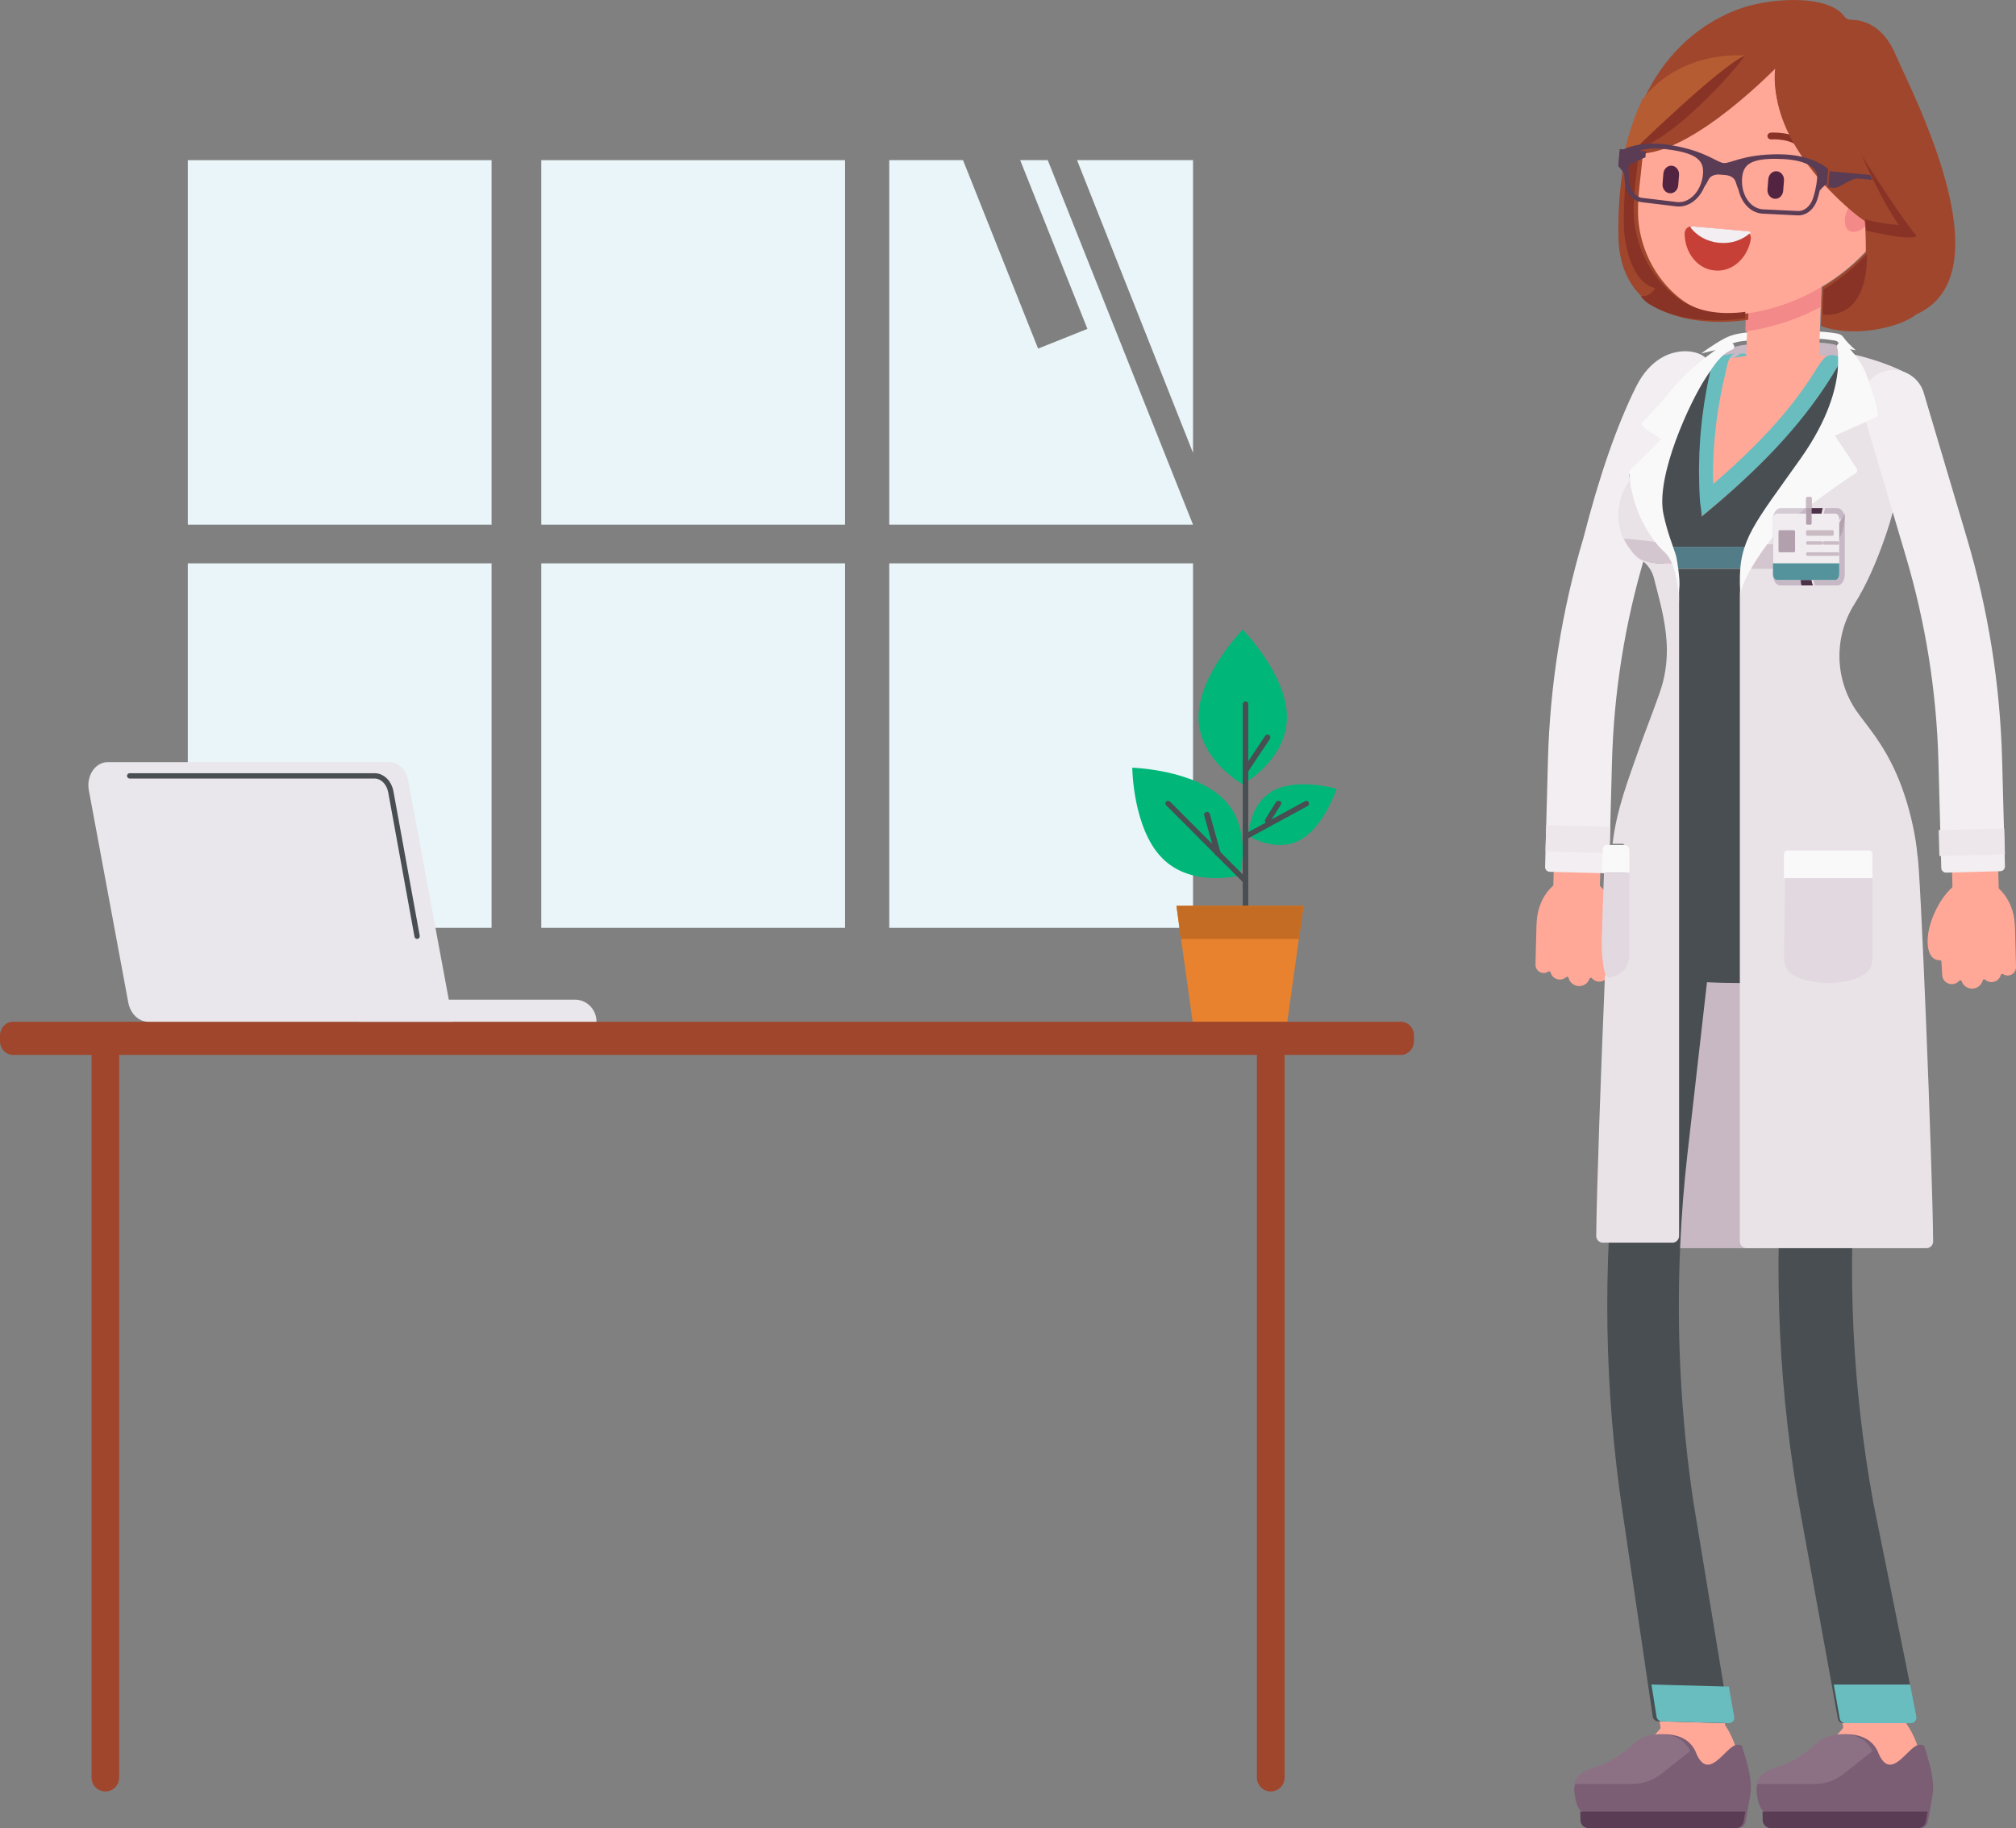 <?xml version="1.0" encoding="UTF-8"?>
<svg width="365px" height="331px" viewBox="0 0 365 331" version="1.1" xmlns="http://www.w3.org/2000/svg" xmlns:xlink="http://www.w3.org/1999/xlink">
    <rect x="0" y="0" width="365" height="331" fill="#808080" stroke="none"/>
    <!-- Generator: Sketch 50.2 (55047) - http://www.bohemiancoding.com/sketch -->
    <title>Group 5</title>
    <desc>Created with Sketch.</desc>
    <defs></defs>
    <g id="UI-Screens" stroke="none" stroke-width="1" fill="none" fill-rule="evenodd">
        <g id="Desktop---How-it-Works-(Landlord)" transform="translate(-561, -1023)">
            <g id="Group-5" transform="translate(561, 1023)">
                <g id="Group" transform="translate(0, 29)">
                    <polygon id="Fill-2" fill="#E9F5F8" points="34 66 89 66 89 0 34 0"></polygon>
                    <polygon id="Fill-3" fill="#E9F5F8" points="98 66 153 66 153 0 98 0"></polygon>
                    <polygon id="Fill-4" fill="#E9F5F8" points="34 139 89 139 89 73 34 73"></polygon>
                    <polygon id="Fill-5" fill="#E9F5F8" points="98 139 153 139 153 73 98 73"></polygon>
                    <polygon id="Fill-6" fill="#E9F5F8" points="161 139 216 139 216 73 161 73"></polygon>
                    <polyline id="Fill-7" fill="#E9F5F8" points="216 53 216 0 195 0 216 53"></polyline>
                    <polyline id="Fill-8" fill="#E9F5F8" points="189.701 0 184.706 0 196.877 30.545 187.951 34.115 174.357 0 161 0 161 66 216 66 189.701 0"></polyline>
                    <path d="M230.579,114.126 C226.161,116.469 226,122.31 226,122.31 C226,122.31 230.877,125.48 235.295,123.137 C239.713,120.793 242,113.824 242,113.824 C242,113.824 234.997,111.782 230.579,114.126" id="Fill-45" fill="#00B779"></path>
                    <path d="M205,110 C205,110 205.082,121.009 210.444,126.402 C215.807,131.794 224.419,129.527 224.419,129.527 C224.419,129.527 226.917,121.112 221.555,115.72 C216.192,110.328 205,110 205,110" id="Fill-46" fill="#00B779"></path>
                    <path d="M217,100.86 C217,108.592 225,113 225,113 C225,113 233,108.592 233,100.86 C233,93.128 225,85 225,85 C225,85 217,93.128 217,100.86" id="Fill-47" fill="#00B779"></path>
                    <path d="M225,155 C225,154.492 225,99 225,99" id="Fill-48" fill="#FFFFFE"></path>
                    <path d="M225.5,98 C225.224,98 225,98.213 225,98.477 L225,154.523 C225,154.787 225.224,155 225.5,155 C225.776,155 226,154.787 226,154.523 L226,98.477 C226,98.213 225.776,98 225.5,98" id="Fill-49" fill="#484E51"></path>
                    <polyline id="Fill-50" fill="#E8822E" points="216.067 157 232.933 157 236 135 213 135 216.067 157"></polyline>
                    <polyline id="Fill-51" fill="#C46C23" points="213.795 141 235.205 141 236 135 213 135 213.795 141"></polyline>
                    <path d="M211,116 L225,130" id="Fill-52" fill="#FFFFFE"></path>
                    <path d="M211.836,116.144 C211.648,115.955 211.339,115.952 211.147,116.136 C210.954,116.32 210.951,116.623 211.139,116.811 L225.164,130.856 C225.259,130.952 225.386,131 225.513,131 C225.635,131 225.759,130.955 225.853,130.864 C226.046,130.68 226.049,130.377 225.861,130.189 L211.836,116.144" id="Fill-53" fill="#484E51"></path>
                    <path d="M218,118 L220,125" id="Fill-54" fill="#FFFFFE"></path>
                    <path d="M219.037,118.361 C218.966,118.105 218.681,117.951 218.399,118.014 C218.117,118.078 217.945,118.336 218.016,118.591 L219.963,125.639 C220.023,125.856 220.238,126 220.473,126 C220.516,126 220.559,125.995 220.601,125.986 C220.883,125.922 221.055,125.663 220.984,125.408 L219.037,118.361" id="Fill-55" fill="#484E51"></path>
                    <path d="M237,117 L226,123" id="Fill-56" fill="#FFFFFE"></path>
                    <path d="M236.297,116.057 L225.256,122.066 C225.022,122.194 224.932,122.493 225.055,122.735 C225.141,122.904 225.308,123 225.48,123 C225.555,123 225.632,122.982 225.703,122.943 L236.744,116.934 C236.978,116.806 237.068,116.507 236.945,116.265 C236.821,116.022 236.531,115.93 236.297,116.057" id="Fill-57" fill="#484E51"></path>
                    <path d="M231,117 L229,120" id="Fill-58" fill="#FFFFFE"></path>
                    <path d="M231.721,116.05 C231.467,115.938 231.153,116.02 231.02,116.233 L229.059,119.363 C228.926,119.576 229.024,119.839 229.279,119.95 C229.356,119.984 229.438,120 229.52,120 C229.707,120 229.888,119.915 229.981,119.767 L231.94,116.637 C232.074,116.424 231.976,116.161 231.721,116.05" id="Fill-59" fill="#484E51"></path>
                    <path d="M222,99 L225,105" id="Fill-60" fill="#FFFFFE"></path>
                    <path d="M225,111 L229,105" id="Fill-62" fill="#FFFFFE"></path>
                    <path d="M229.773,104.086 C229.539,103.929 229.223,103.993 229.067,104.227 L225.086,110.207 C224.93,110.441 224.993,110.758 225.227,110.914 C225.314,110.972 225.412,111 225.509,111 C225.674,111 225.835,110.92 225.933,110.773 L229.914,104.793 C230.07,104.559 230.007,104.242 229.773,104.086" id="Fill-63" fill="#484E51"></path>
                    <path d="M253.637,156 L2.363,156 C1.058,156 0,157.124 0,158.511 L0,159.489 C0,160.876 1.058,162 2.363,162 L253.637,162 C254.942,162 256,160.876 256,159.489 L256,158.511 C256,157.124 254.942,156 253.637,156" id="Fill-64" fill="#9F462C"></path>
                    <path d="M104.117,152 L65,152 L65,156 L108,156 C108,153.791 106.262,152 104.117,152" id="Fill-65" fill="#E9E6EC"></path>
                    <path d="M70.502,109 L19.457,109 C17.243,109 15.6,111.48 16.085,114.09 L23.22,152.496 C23.601,154.544 25.106,156 26.844,156 L82,156 L73.874,112.261 C73.52,110.355 72.119,109 70.502,109" id="Fill-66" fill="#E9E6EC"></path>
                    <path d="M71.233,114.288 C71.066,113.373 70.644,112.543 70.043,111.95 C69.422,111.337 68.637,111 67.831,111 L23.48,111 C23.215,111 23,111.217 23,111.484 C23,111.751 23.215,111.967 23.48,111.967 L67.831,111.967 C68.991,111.967 70.025,113.017 70.288,114.462 L75.047,140.603 C75.089,140.837 75.292,141 75.519,141 C75.548,141 75.577,140.997 75.606,140.992 C75.867,140.944 76.04,140.692 75.992,140.429 L71.233,114.288" id="Fill-68" fill="#484E51"></path>
                </g>
                <g id="Group-2" transform="translate(278, 0)">
                    <path d="M54.961,63.75 L54.957,63.644 C54.949,63.453 54.943,63.314 54.942,63.302 C54.933,63.094 54.878,62.936 54.794,62.807 L54.787,62.785 L54.779,62.778 C54.706,62.675 54.609,62.597 54.497,62.532 L54.431,62.495 C54.316,62.438 54.188,62.39 54.046,62.355 L54.032,62.35 L54.003,62.345 C53.733,62.281 53.431,62.241 53.118,62.189 C52.995,62.171 52.869,62.163 52.744,62.147 C52.653,62.135 52.572,62.116 52.478,62.106 C52.399,62.096 52.317,62.098 52.237,62.09 C51.896,62.056 51.557,62.035 51.214,62.023 C51.099,62.019 50.984,62.002 50.868,62.001 L50.867,62.001 C50.759,62 50.652,62 50.546,62.001 C47.611,62.001 40.216,62.053 37.303,62.515 C36.918,62.58 36.566,62.669 36.232,62.775 C36.121,62.809 36.022,62.855 35.917,62.894 C35.702,62.974 35.491,63.057 35.295,63.155 C35.183,63.21 35.077,63.272 34.97,63.333 C34.797,63.432 34.627,63.537 34.467,63.65 C34.365,63.722 34.265,63.796 34.168,63.872 L33.988,64.006 L34.02,64 C32.831,65 31.933,66.408 30.826,68.13 C30.537,68.569 30.26,69.011 30.036,69.441 C25.117,78.487 22.149,87.91 23.217,92.979 L23.265,93.206 C24.049,96.865 24.44,100.6 24.44,104.341 L24.44,226 L40.361,226 L40.361,99.908 C40.361,96.355 41.439,92.875 43.465,89.934 C44.808,87.984 46.414,85.724 48.316,82.978 C53.373,75.696 54.665,70.07 54.932,66.838 L54.932,66.828 C54.942,66.702 54.954,66.565 54.954,66.44 C54.997,65.935 55.006,65.495 54.997,65.128 C55.009,65.102 54.981,64.282 54.961,63.75" id="Fill-88" fill="#C7B8C3"></path>
                    <path d="M33.867,63.147 C34.747,62.476 35.791,62.013 37.218,61.797 C40.153,61.38 47.602,61.332 50.559,61.332 C50.669,61.332 50.776,61.332 50.882,61.332 L50.884,61.332 C51.469,61.337 52.002,61.374 52.506,61.427 C53.056,61.486 53.569,61.565 54.071,61.648 L54.171,61.664 C54.523,61.722 54.718,61.856 54.831,62.041 C54.959,62.25 54.981,62.522 55.003,62.817 L55.009,62.913 C56.063,63.067 57.06,63.238 58,63.42 L57.998,63.418 L57.783,63.229 C57.128,62.651 56.208,61.745 55.741,61.048 C55.515,60.725 55.139,60.489 54.698,60.413 L54.698,60.403 C53.182,60.137 51.645,60.005 50.097,60.005 C37.67,59.976 36.282,60.005 33.272,61.816 C33.058,61.94 32.843,62.081 32.606,62.224 C31.714,62.793 30.843,63.371 30.004,63.997 L30,64 C31.164,63.698 32.456,63.405 33.867,63.147" id="Fill-89" fill="#FAF9FA"></path>
                    <path d="M39,65.269 L39,65.265 C38.914,64.292 38.018,63.874 37.125,64.033 L35.15,65.25 L35,66 C36.242,65.708 37.573,65.456 39,65.269" id="Fill-90" fill="#69BDBF"></path>
                    <path d="M61.635,309 C66.305,309 68.513,313.899 69.404,316.829 C70.296,319.759 73.099,328 68.13,328 C63.163,328 42.655,328 42.655,328 C42.655,328 41,327.771 41,324.887 C41,322.002 43.717,321.682 45.076,321.179 C46.435,320.675 49.619,319.347 53.015,315.867 C56.412,312.388 58.153,309 61.635,309" id="Fill-91" fill="#FFA898"></path>
                    <path d="M62.287,323 C59.576,323 57.172,321.034 56.679,318.234 L48.881,273.975 C45.052,252.249 44.05,230.08 45.903,208.084 L49.677,163.289 C49.945,160.109 52.699,157.752 55.846,158.021 C58.986,158.292 61.313,161.09 61.046,164.272 L57.272,209.068 C55.504,230.056 56.46,251.211 60.113,271.944 L67.91,316.204 C68.464,319.345 66.4,322.349 63.297,322.909 C62.959,322.97 62.621,323 62.287,323" id="Fill-92" fill="#FFA898"></path>
                    <path d="M71.917,324.828 L71.927,324.828 L71.361,328.041 L71.05,329.821 C70.932,330.505 70.332,331 69.627,331 L43.028,331 C42.225,331 41.584,330.379 41.572,329.589 L41.551,328.082 L41.433,328.041 C41.134,327.894 40.289,327.218 40.01,324.196 C39.967,323.732 40.075,323.331 40.192,322.964 C40.781,320.93 42.856,320.32 44.044,319.972 C44.28,319.898 44.504,319.835 44.696,319.762 C47.019,318.93 49.212,317.612 51.234,315.843 L51.256,315.822 L51.309,315.77 L51.534,315.569 L51.694,315.432 L51.716,315.411 C52.432,314.873 53.931,314 56.22,314 C59.472,314 61.153,315.401 61.944,317.044 C64.245,323.195 67.508,315.927 69.498,315.927 C69.669,315.927 69.959,315.896 70.107,315.958 C70.268,316.012 70.397,316.138 70.439,316.296 C70.718,317.171 71.382,319.382 71.605,320.425 L71.605,320.435 C71.927,321.942 72.119,323.501 71.917,324.828" id="Fill-93" fill="#7B5E74"></path>
                    <path d="M61,317.056 L55.762,321.201 C54.285,322.364 52.478,323 50.619,323 L40,323 C40.567,320.958 42.572,320.345 43.718,319.995 C43.946,319.922 44.163,319.858 44.348,319.785 C46.589,318.95 48.707,317.626 50.66,315.85 L50.68,315.829 L50.732,315.777 L50.949,315.576 L51.104,315.438 L51.124,315.417 C51.817,314.877 53.263,314 55.473,314 C58.613,314 60.235,315.406 61,317.056" id="Fill-94" fill="#8C7185"></path>
                    <path d="M71,328 L70.689,329.805 C70.571,330.498 69.969,331 69.262,331 L42.599,331 C41.794,331 41.151,330.37 41.14,329.569 L41.119,328.042 L41,328 L71,328" id="Fill-95" fill="#5A3C55"></path>
                    <path d="M68.984,310.809 C69.036,311.105 68.961,311.411 68.768,311.641 C68.576,311.863 68.286,312 67.985,312 L55.75,312 C55.257,312 54.837,311.653 54.752,311.178 L53.637,305.025 L48.023,274.159 C44.053,252.303 43.012,230.016 44.942,207.898 L48.838,162.975 C49.139,159.571 51.983,157 55.471,157 C55.653,157 55.847,157.01 56.04,157.021 C59.689,157.326 62.415,160.498 62.104,164.092 L58.198,209.004 C56.373,229.984 57.361,251.135 61.127,271.861 L67.814,305.025 L68.984,310.809" id="Fill-96" fill="#484E51"></path>
                    <path d="M68.984,310.805 C69.036,311.102 68.962,311.409 68.774,311.64 C68.586,311.863 68.303,312 68.009,312 L56.064,312 C55.582,312 55.172,311.651 55.089,311.175 L54,305 L67.842,305 L68.984,310.805" id="Fill-97" fill="#69BDBF"></path>
                    <path d="M50.977,65.518 C50.691,68.82 47.782,71.263 44.481,70.977 C41.18,70.69 38.736,67.782 39.023,64.481 C39.309,61.179 42.218,58.736 45.518,59.023 C48.821,59.309 51.263,62.217 50.977,65.518" id="Fill-98" fill="#FFA898"></path>
                    <path d="M44.368,75.996 C44.095,75.987 43.83,75.959 43.569,75.919 C40.322,75.407 37.891,72.505 38.004,69.087 L38.824,44.46 C38.946,40.771 41.993,37.879 45.632,38.004 C49.304,38.122 52.119,41.221 51.996,44.912 L51.176,69.539 C51.054,73.229 48.006,76.122 44.368,75.996" id="Fill-99" fill="#FFA898"></path>
                    <path d="M51.616,55.593 L51.996,44.716 C52.121,41.13 49.248,38.118 45.499,38.004 C41.785,37.883 38.674,40.692 38.55,44.277 L38,60 C40.292,59.706 42.71,59.153 45.245,58.328 C47.421,57.619 49.559,56.684 51.616,55.593" id="Fill-100" fill="#F48989"></path>
                    <path d="M62,164 C62,167.314 59.313,170 56,170 C52.686,170 50,167.314 50,164 C50,160.686 52.686,158 56,158 C59.313,158 62,160.686 62,164" id="Fill-101" fill="#FFA898"></path>
                    <path d="M33,164 C33,167.314 30.313,170 27,170 C23.686,170 21,167.314 21,164 C21,160.686 23.686,158 27,158 C30.313,158 33,160.686 33,164" id="Fill-102" fill="#FFA898"></path>
                    <path d="M69,73 C69,75.209 67.208,77 65,77 C62.791,77 61,75.209 61,73 C61,70.791 62.791,69 65,69 C67.208,69 69,70.791 69,73" id="Fill-103" fill="#FFA898"></path>
                    <path d="M29,73 C29,75.209 27.209,77 25,77 C22.79,77 21,75.209 21,73 C21,70.791 22.79,69 25,69 C27.209,69 29,70.791 29,73" id="Fill-104" fill="#FFA898"></path>
                    <path d="M69.467,74.426 C70.606,72.391 69.86,69.829 67.8,68.703 C67.449,68.51 59.035,64 45.004,64 L45.003,64 C31.982,64 24.15,68.588 23.823,68.784 C21.809,69.987 21.162,72.575 22.38,74.566 C22.783,75.225 23.351,75.749 24.015,76.101 C25.359,76.812 25.946,78.412 25.372,79.807 L25.37,79.81 C24.584,81.719 23.12,83.272 21.25,84.183 C18.14,85.698 16,88.857 16,92.513 C16,96.902 19.081,100.57 23.221,101.546 C24.381,108.243 28.622,116.732 24.982,126.691 C23.845,129.804 22.869,132.281 22.052,134.527 C19.942,139.326 19.018,145.366 19.018,152.134 C19.018,172.187 27.292,172.993 48.145,172.993 C48.145,172.993 69.451,173.85 69.167,156.262 C69.108,152.662 67.91,147.746 66.891,144.647 C64.153,136.324 60.293,132.633 58.106,129.486 C53.721,123.179 53.543,114.863 57.725,108.353 C59.671,105.324 61.587,101.276 63.455,95.866 C65.286,90.563 66.028,86.132 65.88,82.465 C65.773,79.82 66.805,77.249 68.719,75.397 C69.011,75.115 69.263,74.789 69.467,74.426" id="Fill-105" fill="#FFA898"></path>
                    <path d="M55.5,170 C51.917,170 49,167.084 49,163.499 C49,159.916 51.917,157 55.5,157 C59.085,157 62,159.916 62,163.499 C62,167.084 59.085,170 55.5,170" id="Fill-107" fill="#73FFC4"></path>
                    <path d="M26.5,170 C22.916,170 20,167.084 20,163.499 C20,159.916 22.916,157 26.5,157 C30.085,157 33,159.916 33,163.499 C33,167.084 30.085,170 26.5,170" id="Fill-108" fill="#73FFC4"></path>
                    <path d="M68.997,156.717 C69.071,161.409 67.65,165.248 64.767,168.141 C59.357,173.573 50.539,174 47.971,174 C47.644,174 47.466,173.989 47.466,173.989 L47.446,173.989 C27.028,173.989 18,173.126 18,152.649 C18,146.827 18.688,141.782 20.046,137.61 C20.164,137.246 20.507,137 20.893,137 L62.451,137 C62.838,137 63.198,137.206 63.39,137.537 C64.557,139.548 65.711,141.979 66.714,145.022 C67.725,148.122 68.934,153.034 68.997,156.717" id="Fill-109" fill="#54939B"></path>
                    <path d="M59.938,133 C60.075,133 60.205,133.062 60.288,133.167 C61.145,134.259 62.069,135.503 63,137 L21,137 C21.245,136.3 21.511,135.632 21.81,134.974 C22.034,134.363 22.279,133.743 22.533,133.087 L22.663,133 L59.938,133" id="Fill-110" fill="#4B7D88"></path>
                    <g id="Group" transform="translate(16, 121) scale(-1, 1) translate(-16, -121) translate(0, 63)">
                        <path d="M9.815,5.541 C11.677,5.492 13.414,6.682 13.968,8.541 L21.808,34.823 C25.673,47.782 27.813,61.204 28.171,74.717 L28.896,102.12 C28.957,104.434 27.118,106.359 24.79,106.42 C22.461,106.481 20.522,104.653 20.461,102.34 L19.735,74.937 C19.398,62.157 17.373,49.462 13.716,37.205 L5.878,10.922 C5.215,8.703 6.491,6.371 8.725,5.712 C9.088,5.606 9.454,5.55 9.815,5.541" id="Fill-141" fill="#FFA898"></path>
                        <path d="M31.999,111.651 C32.02,112.47 31.37,113.151 30.545,113.171 C30.217,113.183 29.914,113.086 29.666,112.917 C29.597,112.869 29.507,112.859 29.429,112.889 C29.35,112.918 29.29,112.983 29.27,113.065 C29.083,113.787 28.437,114.334 27.648,114.362 C27.181,114.375 26.756,114.208 26.435,113.924 C26.368,113.865 26.275,113.844 26.188,113.87 C26.102,113.897 26.036,113.966 26.014,114.053 C25.798,114.902 25.043,115.509 24.158,115.541 C23.339,115.568 22.515,115.09 22.214,114.208 C22.183,114.121 22.109,114.056 22.017,114.039 C21.926,114.022 21.831,114.055 21.772,114.126 C21.468,114.486 21.02,114.722 20.509,114.74 C19.538,114.77 18.741,114.029 18.706,113.075 C18.706,113.075 18.616,111.354 18.573,110.668 C18.563,110.522 18.439,110.41 18.292,110.414 C16.336,110.467 15.715,107.98 16.285,105.032 C16.956,101.571 20.049,95.508 24.441,95.58 C28.099,95.639 31.516,99.006 31.783,103.925 C31.831,104.801 31.783,103.206 31.999,111.651" id="Fill-142" fill="#FFA898"></path>
                        <path d="M29.746,74.683 L30.259,93.967 C30.272,94.442 29.895,94.836 29.418,94.849 L19.549,95.109 C19.071,95.121 18.674,94.747 18.661,94.272 L18.147,74.988 C17.811,62.343 15.809,49.784 12.184,37.667 L4.352,11.382 C3.912,9.905 4.07,8.349 4.805,6.988 C5.55,5.638 2.943,4.498 1.481,3.607 C-1.969,1.506 8.579,-3.408 13.768,6.988 C17.227,13.919 20.409,23.052 23.313,34.387 C27.217,47.471 29.383,61.032 29.746,74.683 Z" id="Fill-143" fill="#F2EEF1"></path>
                        <polyline id="Fill-144" fill="#EDE7EB" points="30.058 86.394 30.185 91.15 18.586 91.455 18.46 86.698 30.058 86.394"></polyline>
                    </g>
                    <path d="M28.634,309 C33.305,309 35.513,313.899 36.405,316.829 C37.296,319.759 40.098,328 35.131,328 C30.163,328 9.656,328 9.656,328 C9.656,328 8,327.771 8,324.887 C8,322.002 10.717,321.682 12.077,321.179 C13.435,320.675 16.619,319.347 20.015,315.867 C23.412,312.388 25.153,309 28.634,309" id="Fill-111" fill="#FFA898"></path>
                    <path d="M29.009,322.998 C26.244,322.918 23.853,320.885 23.431,318.074 L16.771,273.643 C13.5,251.831 13.123,229.66 15.65,207.748 L20.796,163.118 C21.162,159.951 24.037,157.678 27.236,158.037 C30.428,158.401 32.718,161.264 32.353,164.433 L27.207,209.062 C24.796,229.973 25.155,251.129 28.275,271.943 L34.936,316.373 C35.409,319.528 33.216,322.466 30.039,322.936 C29.693,322.987 29.348,323.007 29.009,322.998" id="Fill-112" fill="#FFA898"></path>
                    <path d="M38.916,324.828 L38.928,324.828 L38.361,328.041 L38.05,329.821 C37.932,330.505 37.332,331 36.627,331 L10.027,331 C9.225,331 8.584,330.379 8.571,329.589 L8.551,328.082 L8.433,328.041 C8.134,327.894 7.289,327.218 7.01,324.196 C6.967,323.732 7.075,323.331 7.191,322.964 C7.781,320.93 9.856,320.32 11.044,319.972 C11.279,319.898 11.504,319.835 11.696,319.762 C14.019,318.93 16.212,317.612 18.234,315.843 L18.256,315.822 L18.31,315.77 L18.533,315.569 L18.694,315.432 L18.715,315.411 C19.433,314.873 20.931,314 23.22,314 C26.472,314 28.152,315.401 28.945,317.044 C31.245,323.195 34.508,315.927 36.498,315.927 C36.669,315.927 36.958,315.896 37.107,315.958 C37.269,316.012 37.397,316.138 37.44,316.296 C37.718,317.171 38.382,319.382 38.606,320.425 L38.606,320.435 C38.928,321.942 39.12,323.501 38.916,324.828" id="Fill-113" fill="#7B5E74"></path>
                    <path d="M28,317.056 L22.762,321.201 C21.285,322.364 19.478,323 17.619,323 L7,323 C7.567,320.958 9.571,320.345 10.717,319.995 C10.946,319.922 11.163,319.858 11.348,319.785 C13.589,318.95 15.707,317.626 17.66,315.85 L17.68,315.829 L17.732,315.777 L17.949,315.576 L18.104,315.438 L18.124,315.417 C18.817,314.877 20.263,314 22.473,314 C25.612,314 27.234,315.406 28,317.056" id="Fill-114" fill="#8C7185"></path>
                    <path d="M38,328 L37.689,329.805 C37.57,330.498 36.968,331 36.262,331 L9.598,331 C8.794,331 8.151,330.37 8.139,329.569 L8.119,328.042 L8,328 L38,328" id="Fill-115" fill="#5A3C55"></path>
                    <path d="M34.988,310.851 C35.033,311.136 34.95,311.439 34.756,311.664 C34.562,311.88 34.275,312.008 33.983,312 L22.18,311.656 C21.699,311.643 21.301,311.285 21.232,310.809 L15.753,273.684 C12.503,251.766 12.127,229.5 14.642,207.486 L19.72,162.778 C20.109,159.39 22.95,156.905 26.345,157.003 C26.523,157.009 26.71,157.025 26.899,157.041 C30.451,157.449 33.003,160.691 32.597,164.267 L27.509,208.965 C26.895,214.366 26.467,219.784 26.218,225.217 L26.217,225.237 C25.5,240.769 26.285,256.365 28.562,271.763 L34.036,305.036 L34.988,310.851" id="Fill-116" fill="#484E51"></path>
                    <path d="M35.988,310.907 C36.034,311.179 35.949,311.467 35.751,311.681 C35.552,311.886 35.259,312.008 34.961,312 L22.898,311.673 C22.407,311.66 22.001,311.32 21.93,310.867 L21,305 L35.015,305.38 L35.988,310.907" id="Fill-117" fill="#69BDBF"></path>
                    <path d="M30.492,70.619 C30.411,71.025 30.349,71.428 30.275,71.833 C30.165,72.441 30.048,73.05 29.953,73.654 C29.877,74.141 29.818,74.625 29.751,75.111 C29.679,75.628 29.599,76.149 29.537,76.664 C29.473,77.208 29.428,77.75 29.376,78.293 C29.332,78.744 29.278,79.198 29.243,79.649 C29.197,80.227 29.171,80.803 29.138,81.38 C29.115,81.792 29.082,82.207 29.064,82.619 C29.04,83.223 29.035,83.826 29.024,84.429 C29.018,84.81 29.001,85.192 29,85.572 C28.998,86.24 29.017,86.907 29.031,87.573 C29.038,87.886 29.036,88.201 29.047,88.512 C29.081,89.489 29.132,90.466 29.201,91.443 C29.223,91.751 29.614,93.873 29.445,94 C29.539,93.926 31.346,92.472 32.391,91.592 C40.9,84.469 48.634,76.688 54.323,67.163 C54.82,66.346 55.475,65.613 56.32,65.157 C56.537,65.043 56.764,64.971 57,64.938 L56.992,64.929 C56.05,64.713 55.046,64.508 53.983,64.325 C53.295,64.207 52.594,64.463 52.142,64.995 C51.229,66.069 50.55,67.353 49.78,68.499 C46.766,73.055 42.168,79 32.17,87.644 C31.992,80.805 32.852,73.825 34.431,67.386 C34.737,66.165 34.853,64.553 36.068,64 C34.599,64.202 33.237,64.467 31.98,64.754 C31.568,65.624 31.388,66.59 31.155,67.555 C30.913,68.583 30.691,69.604 30.492,70.619" id="Fill-118" fill="#69BDBF"></path>
                    <path d="M42.296,96.86 C44.385,94.104 54.64,87.176 57.107,85.534 C57.41,85.342 57.494,84.945 57.316,84.655 L53.521,78.553 C53.521,78.553 58.81,76.054 60.609,75.207 C60.88,75.09 61.027,74.811 60.996,74.543 C60.755,72.44 59.709,69.298 58.905,67.036 C58.538,65.987 58,65.034 57.31,64.186 C57.076,64.22 56.851,64.293 56.637,64.408 C55.8,64.869 55.152,65.609 54.66,66.435 C49.032,76.061 41.379,83.925 32.96,91.123 C31.926,92.013 30.138,93.482 30.044,93.557 C30.211,93.428 29.825,91.284 29.804,90.972 C29.735,89.986 29.684,88.998 29.651,88.011 C29.64,87.695 29.642,87.378 29.635,87.062 C29.62,86.388 29.602,85.715 29.605,85.039 C29.605,84.654 29.621,84.269 29.628,83.884 C29.639,83.275 29.644,82.665 29.668,82.055 C29.685,81.638 29.718,81.219 29.741,80.803 C29.773,80.22 29.798,79.638 29.845,79.054 C29.88,78.597 29.933,78.139 29.977,77.683 C30.028,77.134 30.073,76.587 30.136,76.037 C30.197,75.515 30.277,74.99 30.348,74.467 C30.414,73.976 30.472,73.487 30.547,72.995 C30.642,72.384 30.757,71.769 30.866,71.155 C30.939,70.746 31.001,70.338 31.08,69.928 C31.278,68.9 31.497,67.868 31.737,66.832 C31.968,65.856 32.145,64.879 32.552,64 C31.31,64.293 31.16,65.598 30.136,65.925 C28.313,67.533 26.457,69.464 24.805,71.585 C23.577,73.153 21.209,75.796 21.352,76.037 C21.853,76.894 22.016,76.966 22.874,77.438 C23.625,77.845 23.961,78.778 23.636,79.594 C22.967,81.256 21.755,82.597 20.197,83.379 C18.952,84.009 17.883,84.874 17,85.892 C17.341,91.197 19.773,96.196 22.095,99 L40.845,99 C41.327,98.216 41.818,97.486 42.296,96.86 Z" id="Fill-119" fill="#484E51"></path>
                    <path d="M39,103 L24,103 C24.92,104.803 25.3,106.544 25.394,107.011 L25.394,177.426 C28.412,177.763 32.311,177.984 37.312,178 L37.312,107.985 C37.328,106.805 38.009,104.955 39,103" id="Fill-120" fill="#484E51"></path>
                    <path d="M40.356,100.008 L40.415,99.913 C40.607,99.602 40.803,99.297 40.999,99.001 L41,99 L22,99 L22.019,99.019 C22.354,99.391 22.687,99.721 23.011,100.004 C23.227,100.191 23.428,100.395 23.62,100.605 L23.747,100.748 C23.932,100.96 24.109,101.179 24.271,101.406 L24.295,101.441 C24.456,101.67 24.605,101.905 24.745,102.142 L24.805,102.242 C24.951,102.494 25.086,102.748 25.209,103 L38.713,103 C39.195,102.002 39.758,100.98 40.356,100.008" id="Fill-121" fill="#517C88"></path>
                    <path d="M69.147,154.851 C68.876,151.424 67.924,147.354 66.921,144.253 C64.187,135.793 60.278,131.844 58.1,128.713 C54.139,122.899 54.003,115.298 57.766,109.347 C59.856,106.025 61.748,101.84 63.545,96.541 C65.333,91.263 66.158,86.563 66.001,82.578 C65.918,80.391 66.765,78.247 68.321,76.712 C68.719,76.323 69.054,75.87 69.325,75.376 C70.861,72.59 69.858,69.068 67.078,67.523 C66.849,67.396 63.211,65.409 56.867,64 C56.989,64.129 57.096,64.269 57.209,64.405 L57.216,64.414 C57.906,65.245 58.444,66.179 58.812,67.207 C59.616,69.425 60.661,72.505 60.902,74.567 C60.933,74.83 60.786,75.103 60.514,75.218 C58.717,76.049 53.428,78.499 53.428,78.499 L57.222,84.481 C57.4,84.765 57.316,85.154 57.014,85.343 C54.547,86.952 44.294,93.744 42.205,96.446 C41.728,97.06 41.237,97.775 40.755,98.544 L46.506,98.544 C50.181,98.544 53.346,96.377 54.829,93.247 L54.841,93.47 C54.841,98.598 50.709,102.753 45.613,102.753 L38.499,102.753 C37.619,104.695 37.014,106.534 37,107.707 L37,224.778 C37,225.453 37.543,226 38.213,226 L70.788,226 C71.112,226 71.415,225.873 71.645,225.642 C71.876,225.41 72,225.096 72,224.77 C71.853,210.281 69.649,155.871 69.147,154.851" id="Fill-122" fill="#E9E3E8"></path>
                    <path d="M41,100 C40.272,100.975 39.587,102 39,103 C39.587,102.001 40.273,100.974 41,100" id="Fill-123" fill="#E9E3E8"></path>
                    <path d="M41.673,99 C41.447,99.324 41.222,99.659 41,100 C41.222,99.659 41.447,99.324 41.673,99" id="Fill-124" fill="#E9E3E8"></path>
                    <path d="M16.998,100 C16.632,99.68 16.299,99.346 16,99 C16.299,99.347 16.632,99.679 16.998,100" id="Fill-126" fill="#E9E3E8"></path>
                    <path d="M15.798,98 C15.498,97.677 15.232,97.344 15,97 C15.232,97.344 15.498,97.677 15.798,98" id="Fill-127" fill="#E9E3E8"></path>
                    <path d="M18,101 C17.639,100.685 17.306,100.351 17,100 C17.306,100.352 17.639,100.685 18,101" id="Fill-128" fill="#E9E3E8"></path>
                    <path d="M20.564,98.981 L22.981,98.981 L23,99 L22.981,98.981 C20.68,96.302 18.27,91.523 17.933,86.454 C17.923,86.303 17.906,86.151 17.901,86 C16.057,87.926 15,90.499 15,93.266 C15,94.827 15.352,96.351 16.014,97.753 C17.357,98.52 18.902,98.981 20.564,98.981" id="Fill-129" fill="#E9E3E8"></path>
                    <path d="M26,105.978 C25.918,105.514 25.584,103.787 24.775,102 L22.696,102 C21.168,102 19.738,101.605 18.472,100.933 C18.039,100.643 17.636,100.331 17.261,100 C17.764,100.446 18.301,100.869 18.911,101.236 C20.176,101.998 21.09,103.24 21.452,104.688 C21.609,105.319 21.769,105.933 21.905,106.45 C22.804,109.934 23.787,113.712 23.787,117.772 C23.787,120.238 23.425,122.798 22.474,125.474 C20.85,130.061 19.736,132.79 18.941,135.061 C16.806,141.149 14.654,146.631 13.961,152.776 C14.787,152.776 15.68,152.776 15.722,152.776 C16.125,152.776 16.446,153.322 16.446,153.994 L16.446,172.387 C16.446,173.615 16.043,174.739 15.402,175.326 C14.702,175.949 13.83,176.354 12.896,176.554 C12.79,176.577 12.685,176.569 12.583,176.546 C11.855,193.572 11.085,215.381 11,223.772 C11,224.452 11.533,225 12.2,225 C16.541,225 19.87,225 24.799,225 C25.462,225 26,224.454 26,223.781 L26,105.978" id="Fill-130" fill="#E9E3E8"></path>
                    <path d="M24.519,101.856 C24.357,101.566 24.186,101.28 24,101 C24.185,101.28 24.358,101.566 24.519,101.856" id="Fill-131" fill="#E9E3E8"></path>
                    <path d="M24.603,101.804 C24.416,101.526 24.213,101.259 24,101 C24.213,101.259 24.416,101.526 24.603,101.804" id="Fill-132" fill="#E9E3E8"></path>
                    <path d="M25.465,102.925 C25.323,102.617 25.168,102.308 25,102 C25.167,102.307 25.323,102.617 25.465,102.925" id="Fill-133" fill="#E9E3E8"></path>
                    <path d="M23.701,100.734 C23.48,100.477 23.249,100.229 23,100 C23.249,100.229 23.48,100.477 23.701,100.734" id="Fill-134" fill="#E9E3E8"></path>
                    <path d="M25,102 C24.881,101.757 24.75,101.513 24.609,101.271 L24.551,101.175 C24.416,100.946 24.27,100.721 24.115,100.5 L24.092,100.467 C23.935,100.248 23.764,100.037 23.585,99.833 L23.462,99.696 C23.276,99.493 23.082,99.298 22.873,99.117 C22.559,98.845 22.237,98.528 21.913,98.17 L21.894,98.152 C17.817,97.596 15.863,97.44 16.031,97.684 C16.414,98.417 16.708,98.894 16.913,99.117 C17.388,99.816 17.749,100.266 17.994,100.467 C18.252,100.762 18.524,100.998 18.81,101.175 C20.064,101.79 21.426,102 22.94,102 L25,102 Z" id="Fill-135" fill="#D3C6CF"></path>
                    <path d="M41.346,98.573 C41.145,98.901 40.944,99.239 40.746,99.583 L40.686,99.688 C40.073,100.763 39.495,101.895 39,102.999 L39,103 L46.401,103 C51.702,103 56,98.629 56,93.234 L55.988,93 C54.445,96.292 51.153,98.572 47.33,98.572 L41.347,98.572 L41.346,98.573" id="Fill-136" fill="#D3C6CF"></path>
                    <path d="M61,159 L61,154.627 C61,154.281 60.704,154 60.34,154 L45.661,154 C45.296,154 45,154.281 45,154.627 L45,159 L61,159" id="Fill-137" fill="#FAF9FA"></path>
                    <path d="M61,159 L45.175,159 L45,173.568 C44.98,174.842 45.648,176.02 46.727,176.609 C50.066,178.471 55.965,178.46 59.284,176.597 C60.342,175.999 61,174.852 61,173.6 L61,159" id="Fill-138" fill="#E1D9DF"></path>
                    <path d="M17,158 L17,154.149 C17,153.515 16.662,153 16.236,153 C16.192,153 15.249,153 14.378,153 C13.6,153 12.878,153 12.908,153 C12.539,153 12.236,153.262 12.218,153.596 C12.145,154.941 12.076,156.407 12,158 C13.825,158 12.884,158 17,158" id="Fill-139" fill="#FAF9FA"></path>
                    <path d="M13.557,176.986 C14.463,176.78 15.308,176.365 15.987,175.724 C16.609,175.121 17,173.966 17,172.705 L17,158 C13.217,158 14.082,158 12.404,158 C12.274,161.439 12.144,165.428 12.003,170.086 L12.003,170.128 C11.98,171.448 12.065,175.325 12.774,176.616 C12.88,176.809 13.057,176.933 13.253,176.977 C13.352,177.001 13.454,177.009 13.557,176.986" id="Fill-140" fill="#E1D9DF"></path>
                    <path d="M65.078,69.001 C66.925,68.952 68.647,70.144 69.196,72.005 L76.97,98.318 C80.802,111.292 82.925,124.73 83.28,138.258 L83.999,165.693 C84.059,168.01 82.235,169.937 79.927,169.999 C77.617,170.06 75.695,168.23 75.634,165.914 L74.915,138.479 C74.58,125.684 72.572,112.974 68.946,100.703 L61.174,74.389 C60.517,72.167 61.782,69.832 63.997,69.174 C64.357,69.067 64.72,69.011 65.078,69.001" id="Fill-141" fill="#FFA898"></path>
                    <path d="M87,175.102 C87.02,175.922 86.367,176.604 85.538,176.625 C85.208,176.637 84.903,176.54 84.654,176.37 C84.584,176.322 84.495,176.312 84.416,176.342 C84.337,176.371 84.277,176.436 84.256,176.518 C84.068,177.242 83.419,177.789 82.626,177.818 C82.156,177.831 81.729,177.663 81.407,177.379 C81.339,177.319 81.245,177.299 81.158,177.325 C81.072,177.352 81.005,177.421 80.983,177.508 C80.766,178.358 80.007,178.967 79.118,178.999 C78.294,179.026 77.466,178.547 77.163,177.664 C77.132,177.576 77.057,177.511 76.965,177.494 C76.874,177.477 76.778,177.51 76.719,177.581 C76.413,177.942 75.963,178.179 75.45,178.197 C74.473,178.226 73.672,177.484 73.637,176.528 C73.637,176.528 73.547,174.804 73.503,174.117 C73.494,173.971 73.368,173.858 73.221,173.862 C71.255,173.916 70.631,171.423 71.204,168.471 C71.877,165.003 74.987,158.929 79.402,159.001 C83.079,159.06 86.514,162.433 86.782,167.361 C86.831,168.239 86.782,166.641 87,175.102" id="Fill-142" fill="#FFA898"></path>
                    <path d="M78.094,97.368 C81.976,110.434 84.129,123.974 84.49,137.604 L85,156.859 C85.013,157.334 84.638,157.728 84.163,157.741 L74.352,158 C73.877,158.012 73.482,157.639 73.469,157.164 L72.958,137.909 C72.624,125.283 70.633,112.742 67.029,100.644 L59.243,74.398 C58.805,72.923 58.962,71.37 59.693,70.011 C60.433,68.662 61.645,67.678 63.123,67.241 C63.612,67.102 64.114,67.016 64.617,67.002 C67.217,66.933 69.559,68.63 70.297,71.123 L78.094,97.368" id="Fill-143" fill="#F2EEF1"></path>
                    <polyline id="Fill-144" fill="#EDE7EB" points="84.871 150 85 154.699 73.129 155 73 150.301 84.871 150"></polyline>
                    <path d="M30.168,65.21 C28.056,66.901 26.106,68.8 24.22,71.086 C22.851,72.735 21.386,74.332 20.329,75.449 C20.081,75.71 19.855,75.939 19.661,76.138 C19.543,76.263 19.446,76.367 19.349,76.461 C19.22,76.627 19.215,76.767 19.284,76.879 L19.346,76.974 C19.624,77.388 19.985,77.735 20.413,78.001 L22.776,79.467 C22.776,79.467 18.95,83.506 17.409,84.78 C16.989,85.135 17,85.469 17,85.625 C17.259,91.731 20.599,97.481 23.314,99.913 C25.857,102.167 25.923,108.404 26.063,109.156 C25.928,107.64 25.954,107.256 26.063,105.945 C26.155,104.845 25.667,101.233 25.372,100.362 C24.673,98.264 23.831,96.197 23.174,93.088 C21.702,86.199 28.017,72.652 30.858,68.373 C32.421,65.978 33.533,64.187 35.645,63.286 C35.799,63.221 35.917,63.095 35.97,62.94 C36.022,62.785 36.006,62.616 35.922,62.475 C35.657,62.024 35.066,61.868 34.601,62.121 C33.1,62.94 31.17,64.39 30.168,65.21 Z" id="Fill-155" fill="#FAF9FA"></path>
                    <path d="M59.817,67.612 C58.981,65.372 57.058,63.27 56.039,62.256 C55.871,62.089 55.638,61.996 55.396,62 C55.154,62.003 54.925,62.103 54.762,62.275 C54.579,62.468 54.528,62.744 54.628,62.985 C54.728,63.229 54.74,63.533 54.762,63.858 C54.785,64.518 54.806,65.21 54.795,65.231 C54.81,65.743 54.769,66.473 54.73,66.93 C54.458,70.169 53.139,75.79 47.977,83.066 C39.633,94.862 36.833,97.682 37.008,105.641 C37.018,106.186 37.051,106.973 37.084,108 C37.117,105.473 40.457,100.334 42.963,97.251 C45.14,94.557 55.372,87.303 57.944,85.698 C58.258,85.509 58.346,85.123 58.162,84.84 L54.207,78.872 C54.207,78.872 59.718,76.429 61.592,75.601 C61.875,75.486 62.028,75.213 61.996,74.951 C61.745,72.896 60.655,69.824 59.817,67.612 Z" id="Fill-156" fill="#FAF9FA"></path>
                    <path d="M67.925,26.929 C68.972,14.921 58.995,4.251 45.642,3.097 C43.656,2.925 41.65,2.982 39.687,3.263 C33.71,4.116 28.207,7.049 24.481,11.343 C22.578,13.536 21.301,15.983 20.371,18.642 C19.204,21.986 19.12,25.437 18.812,28.97 C18.529,32.21 17.932,35.562 18.006,38.819 C18.137,44.506 20.833,50.299 25.627,54.067 C31.041,58.323 38.659,57.253 44.754,55.206 C50.726,53.201 56.413,49.395 60.311,44.934 C64.643,39.978 67.202,33.831 67.866,27.525 C67.887,27.326 67.906,27.128 67.925,26.929" id="Fill-157" fill="#FFA898"></path>
                    <path d="M60.559,29.166 C58.928,28.625 57.295,29.423 56.847,31.303 C56.29,33.631 57.793,33.927 57.308,36.017 C57.006,37.309 56.42,37.735 56.116,39.009 C55.842,40.159 56.011,41.561 57.093,41.921 C58.871,42.511 61.479,39.682 62.431,36.787 C63.405,33.822 63.338,30.09 60.559,29.166" id="Fill-158" fill="#F48989"></path>
                    <path d="M48.855,26.005 C46.883,23.729 42.792,24.004 42.619,24.017 C42.249,24.044 41.972,24.34 42.002,24.678 C42.033,25.015 42.356,25.277 42.727,25.24 C42.765,25.238 46.273,25.009 47.795,26.766 C47.915,26.904 48.088,26.984 48.267,26.998 C48.432,27.011 48.603,26.968 48.743,26.868 C49.036,26.658 49.085,26.272 48.855,26.005" id="Fill-161" fill="#893327"></path>
                    <path d="M27.186,24.874 C27.539,24.996 27.889,24.727 27.979,24.3 C28.069,23.874 27.86,23.437 27.512,23.327 C27.351,23.272 23.508,22.085 21.217,24.604 C20.948,24.898 20.926,25.404 21.166,25.733 C21.281,25.891 21.436,25.98 21.595,25.997 C21.768,26.015 21.946,25.949 22.086,25.796 C23.855,23.853 27.151,24.864 27.186,24.874" id="Fill-162" fill="#893327"></path>
                    <path d="M38.004,41.875 L28.214,41.004 C27.9,40.976 27.588,41.105 27.358,41.358 C27.126,41.611 26.995,41.964 27,42.329 C27.049,45.817 29.363,48.697 32.399,48.967 L32.543,48.979 C35.577,49.25 38.339,46.822 38.975,43.396 C39.042,43.039 38.973,42.667 38.788,42.377 C38.603,42.087 38.318,41.903 38.004,41.875" id="Fill-163" fill="#C74038"></path>
                    <path d="M33.384,43.971 C35.533,44.16 37.55,43.414 39,42.08 C38.85,41.971 38.685,41.895 38.503,41.878 L28.526,41.003 C28.343,40.987 28.167,41.034 28,41.115 C29.202,42.682 31.061,43.768 33.21,43.956 L33.384,43.971" id="Fill-164" fill="#F2EEF1"></path>
                    <path d="M23.154,31.441 L23.006,33.294 C22.936,34.159 23.514,34.92 24.298,34.993 L24.301,34.994 C25.084,35.068 25.776,34.425 25.846,33.558 L25.994,31.708 C26.063,30.842 25.484,30.08 24.7,30.006 C23.915,29.932 23.223,30.575 23.154,31.441" id="Fill-165" fill="#532442"></path>
                    <path d="M43.297,35.993 L43.301,35.994 C44.085,36.068 44.776,35.425 44.846,34.558 L44.994,32.709 C45.063,31.842 44.485,31.08 43.7,31.006 C42.916,30.932 42.224,31.575 42.154,32.441 L42.006,34.294 C41.937,35.16 42.514,35.92 43.297,35.993" id="Fill-166" fill="#532442"></path>
                    <path d="M67.408,41.117 C67.035,41.865 66.634,42.58 66.17,43.269 C64.577,45.717 62.504,47.703 60.035,49 C60.035,49 60.059,47.755 60.058,46.193 C60.056,44.873 60.03,43.34 59.977,42.122 C59.924,41.145 59.854,40.379 59.741,40.084 C57.977,39.141 41.479,26.101 43.634,12.213 C43.419,12.373 29.266,27.073 19.449,27.808 C18.139,28.487 18,24.601 18,24.601 C18,24.601 22.4,8.71 32.354,5.431 C39.87,2.955 48.485,-2.14 60.396,8.381 C70.819,17.591 72.088,31.754 67.408,41.117" id="Fill-167" fill="#9F462C"></path>
                    <path d="M67.142,14.138 L67.133,14.127 C66.27,12.266 65.577,10.771 65.154,9.799 C62.753,4.175 58.78,3.572 57.1,3.587 C56.637,3.591 56.201,3.368 55.928,2.99 C52.95,-1.157 41.946,-0.461 36.142,1.884 C21.026,8.01 14.736,24.013 15.008,42.641 C15.097,49.194 17.788,53.063 21.317,55.306 C28.281,59.75 38.508,57.893 38.508,57.893 L38.544,56.738 C34.162,57.322 29.671,56.823 26.13,54.006 C21.365,50.22 18.693,44.398 18.565,38.681 C18.488,35.402 19.073,32.032 19.353,28.773 C19.399,28.235 19.445,27.708 19.48,27.18 C29.231,26.439 43.291,11.647 43.504,11.486 C41.364,25.461 57.752,38.583 59.505,39.533 C59.754,40.193 59.813,43.3 59.819,45.68 C57.601,48.058 54.896,50.211 51.93,51.982 L51.777,56.441 L51.693,59.005 C57.198,61.186 65.779,59.461 68.96,56.914 C83.155,50.581 72.352,25.485 67.142,14.138" id="Fill-168" fill="#9F462C"></path>
                    <path d="M52,56.976 L52.152,52.427 C55.095,50.621 57.779,48.425 59.98,46 C59.98,46 60.797,57.594 52,56.976" id="Fill-169" fill="#893327"></path>
                    <path d="M38,10.054 C38,10.054 26.467,8.838 19.38,17.963 C17.896,21.035 16.789,24.412 16,28 C18.687,27.331 26.073,24.25 38,10.054" id="Fill-170" fill="#B55C32"></path>
                    <path d="M18,27 C18,27 33.346,12.037 38,10 C36.38,12.473 24.613,25.735 18,27" id="Fill-171" fill="#893327"></path>
                    <path d="M37.963,57.616 C37.963,57.616 27.613,59.468 20.565,55.036 C19.99,54.669 19.486,54.202 19.046,53.624 C20.896,53.826 21.67,52.156 21.67,52.156 C16.692,51.028 16.046,41.937 16.046,41.937 C15.754,34.658 16.946,27.251 16.946,27.251 L18.707,27 C18.671,27.527 18.625,28.052 18.578,28.588 C18.294,31.836 17.703,35.196 17.78,38.465 C17.91,44.164 20.614,49.967 25.437,53.741 C29.02,56.55 33.564,57.047 38,56.465 L37.963,57.616" id="Fill-172" fill="#893327"></path>
                    <path d="M69,42.725 C68.594,43.043 67.504,43.056 66.191,42.911 C64.042,42.695 61.293,42.084 59.898,41.751 C59.844,40.763 59.772,39.988 59.658,39.69 C59.658,39.69 62.027,40.459 65.778,40.729 C62.903,36.743 59.252,28.577 59,28 C59.34,28.553 64.095,36.194 67.449,40.734 C68.017,41.509 68.539,42.184 69,42.725" id="Fill-173" fill="#893327"></path>
                    <path d="M20,27.4 L15.26,27 C15.168,28.041 15.118,28.593 15.092,28.881 C15.075,29.062 15.068,29.147 15.067,29.158 C15.053,29.317 15.031,29.556 15,29.907 L16.044,29.995 C17.157,30.089 18.506,28.933 19.908,28.501 C19.94,28.132 19.97,27.766 20,27.4" id="Fill-174" fill="#5A3C55"></path>
                    <path d="M50.258,35.873 C49.792,37.328 48.684,38.266 47.501,38.208 L41.206,37.903 L41.091,37.894 C38.988,37.717 37.396,35.53 37.388,32.809 C37.384,31.462 37.691,30.549 38.353,29.935 C39.399,28.969 41.424,28.621 44.925,28.806 C45.131,28.817 45.328,28.831 45.522,28.847 C49.882,29.215 51.026,30.926 51.013,31.879 C51.003,32.702 50.799,34.184 50.258,35.873 Z M25.685,36.593 L19.314,35.827 C18.139,35.685 17.214,34.575 17.011,33.064 C16.777,31.31 16.84,29.816 16.975,29.002 C17.131,28.063 18.561,26.569 22.922,26.937 C23.115,26.954 23.312,26.974 23.517,26.997 C26.996,27.402 28.931,28.085 29.789,29.212 C30.334,29.926 30.474,30.877 30.233,32.204 C29.741,34.884 27.787,36.77 25.685,36.593 Z M43.977,27.932 C37.559,27.935 35.367,29.63 34.076,29.521 C32.786,29.412 30.927,27.374 24.605,26.295 C18.284,25.215 15.237,27.45 15.237,27.45 L15,30.102 C15,30.102 15.568,30.613 16.064,31.501 C16.087,32.021 16.13,32.579 16.209,33.166 C16.459,35.039 17.667,36.423 19.214,36.609 L25.469,37.364 L25.615,37.379 C27.687,37.554 29.61,36.11 30.551,33.885 C30.819,33.473 31.103,33.005 31.302,32.587 C31.788,31.557 32.98,31.557 33.558,31.625 C33.774,31.65 33.997,31.669 34.215,31.681 C34.797,31.712 35.969,31.911 36.267,33.006 C36.388,33.453 36.586,33.962 36.778,34.414 C37.31,36.762 38.95,38.505 41.021,38.68 L47.461,38.997 C49.017,39.072 50.453,37.911 51.031,36.109 C51.211,35.542 51.354,35 51.468,34.492 C52.114,33.7 52.764,33.293 52.764,33.293 L53,30.64 C53,30.64 50.395,27.928 43.977,27.932 Z" id="Fill-175" fill="#5A3C55"></path>
                    <path d="M60.598,31.679 L53.237,31 C53.152,32.041 53.108,32.593 53.084,32.881 C53.069,33.062 53.062,33.148 53.061,33.159 C53.048,33.318 53.029,33.555 53,33.907 L53.955,33.995 C55.253,34.114 56.899,32.187 58.553,32.339 L61,32.565 C60.861,32.26 60.727,31.965 60.598,31.679" id="Fill-176" fill="#5A3C55"></path>
                    <path d="M54.678,106 L50.604,106 C50.368,105.487 50.27,104.907 50.33,104.332 C50.389,103.77 50.466,103.084 50.562,102.305 C53.364,100.7 55.266,97.567 55.266,93.966 L55.256,93.739 C54.394,95.646 52.949,97.203 51.166,98.148 C51.49,96.203 51.905,94.079 52.431,92 L54.678,92 C55.407,92 56,92.885 56,93.973 L56,104.027 C56,105.115 55.407,106 54.678,106 M48.443,106 L44.321,106 C43.593,106 43,105.115 43,104.027 L43,103.449 L46.279,103.449 C47.012,103.449 47.724,103.356 48.405,103.182 C48.371,103.493 48.337,103.798 48.306,104.097 C48.239,104.739 48.288,105.385 48.443,106 M47.149,99.15 L43,99.15 L43,96.953 C43.886,95.786 46.125,93.909 48.606,92 L50.303,92 C49.74,94.305 49.301,96.686 48.958,98.957 C48.374,99.084 47.769,99.15 47.149,99.15" id="Fill-177" fill="#C6B9C5"></path>
                    <path d="M46.475,103 L43,103 L43,98.572 L47.397,98.572 C48.054,98.572 48.696,98.504 49.315,98.374 C49.079,99.889 48.887,101.358 48.728,102.725 C48.006,102.905 47.252,103 46.475,103 M51.015,101.822 C51.173,100.586 51.384,99.121 51.654,97.541 C53.545,96.567 55.076,94.964 55.989,93 L56,93.234 C56,96.942 53.984,100.169 51.015,101.822" id="Fill-178" fill="#B4A2AF"></path>
                    <path d="M50.241,106 L48.16,106 C48.011,105.385 47.963,104.739 48.029,104.097 C48.058,103.798 48.09,103.493 48.123,103.182 C48.267,101.854 48.442,100.428 48.656,98.957 C48.986,96.686 49.409,94.305 49.951,92 L52,92 C51.494,94.079 51.094,96.203 50.782,98.148 C50.536,99.682 50.345,101.105 50.201,102.305 C50.107,103.084 50.034,103.77 49.977,104.332 C49.919,104.907 50.013,105.487 50.241,106" id="Fill-179" fill="#4D3148"></path>
                    <path d="M43,97 L43,93.992 C43,92.893 43.634,92 44.414,92 L49,92 C46.344,93.927 43.949,95.821 43,97" id="Fill-180" fill="#D5CBD4"></path>
                    <path d="M55,94.031 C55,93.461 54.68,93 54.287,93 L43.713,93 C43.32,93 43,93.461 43,94.031 L43,103.969 C43,104.539 43.32,105 43.713,105 L54.287,105 C54.68,105 55,104.539 55,103.969 L55,94.031" id="Fill-181" fill="#F0ECEF"></path>
                    <path d="M44,99.752 C44,99.889 44.094,100 44.209,100 L46.791,100 C46.906,100 47,99.889 47,99.752 L47,96.249 C47,96.111 46.906,96 46.791,96 L44.209,96 C44.094,96 44,96.111 44,96.249 L44,99.752" id="Fill-182" fill="#B3A0AE"></path>
                    <path d="M49,98.315 C49,98.489 49.101,98.631 49.228,98.631 L51.773,98.631 C51.899,98.631 52,98.489 52,98.315 C52,98.141 51.899,98 51.773,98 L49.228,98 C49.101,98 49,98.141 49,98.315" id="Fill-183" fill="#CABAC4"></path>
                    <path d="M49,96.726 C49,96.877 49.093,97 49.208,97 L53.792,97 C53.907,97 54,96.877 54,96.726 L54,96.275 C54,96.123 53.907,96 53.792,96 L49.208,96 C49.093,96 49,96.123 49,96.275 L49,96.726" id="Fill-184" fill="#CABAC4"></path>
                    <path d="M55,98.315 C55,98.141 54.899,98 54.773,98 L52.227,98 C52.1,98 52,98.141 52,98.315 C52,98.489 52.1,98.631 52.227,98.631 L54.773,98.631 C54.899,98.631 55,98.489 55,98.315" id="Fill-185" fill="#CABAC4"></path>
                    <path d="M55,100.316 C55,100.141 54.913,100 54.805,100 L49.195,100 C49.088,100 49,100.141 49,100.316 C49,100.49 49.088,100.63 49.195,100.63 L54.805,100.63 C54.913,100.63 55,100.49 55,100.316" id="Fill-186" fill="#CABAC4"></path>
                    <path d="M43,102 L43,103.968 C43,104.538 43.32,105 43.713,105 L54.287,105 C54.68,105 55,104.538 55,103.968 L55,102 L43,102" id="Fill-187" fill="#54939B"></path>
                    <path d="M49.813,90 L49.185,90 C49.083,90 49,90.106 49,90.237 L49,94.763 C49,94.893 49.083,95 49.185,95 L49.813,95 C49.916,95 50,94.893 50,94.763 L50,90.237 C50,90.106 49.916,90 49.813,90" id="Fill-188" fill="#B3A0AE"></path>
                    <path d="M49.843,90 L49.157,90 C49.07,90 49,90.1 49,90.225 L49,92 L50,92 L50,90.225 C50,90.1 49.93,90 49.843,90" id="Fill-189" fill="#CABAC4"></path>
                </g>
                <path d="M19.074,189.906 L19.074,321.863" id="Path-9" stroke="#9F462C" stroke-width="5" stroke-linecap="round"></path>
                <path d="M230.074,189.906 L230.074,321.863" id="Path-9" stroke="#9F462C" stroke-width="5" stroke-linecap="round"></path>
            </g>
        </g>
    </g>
</svg>